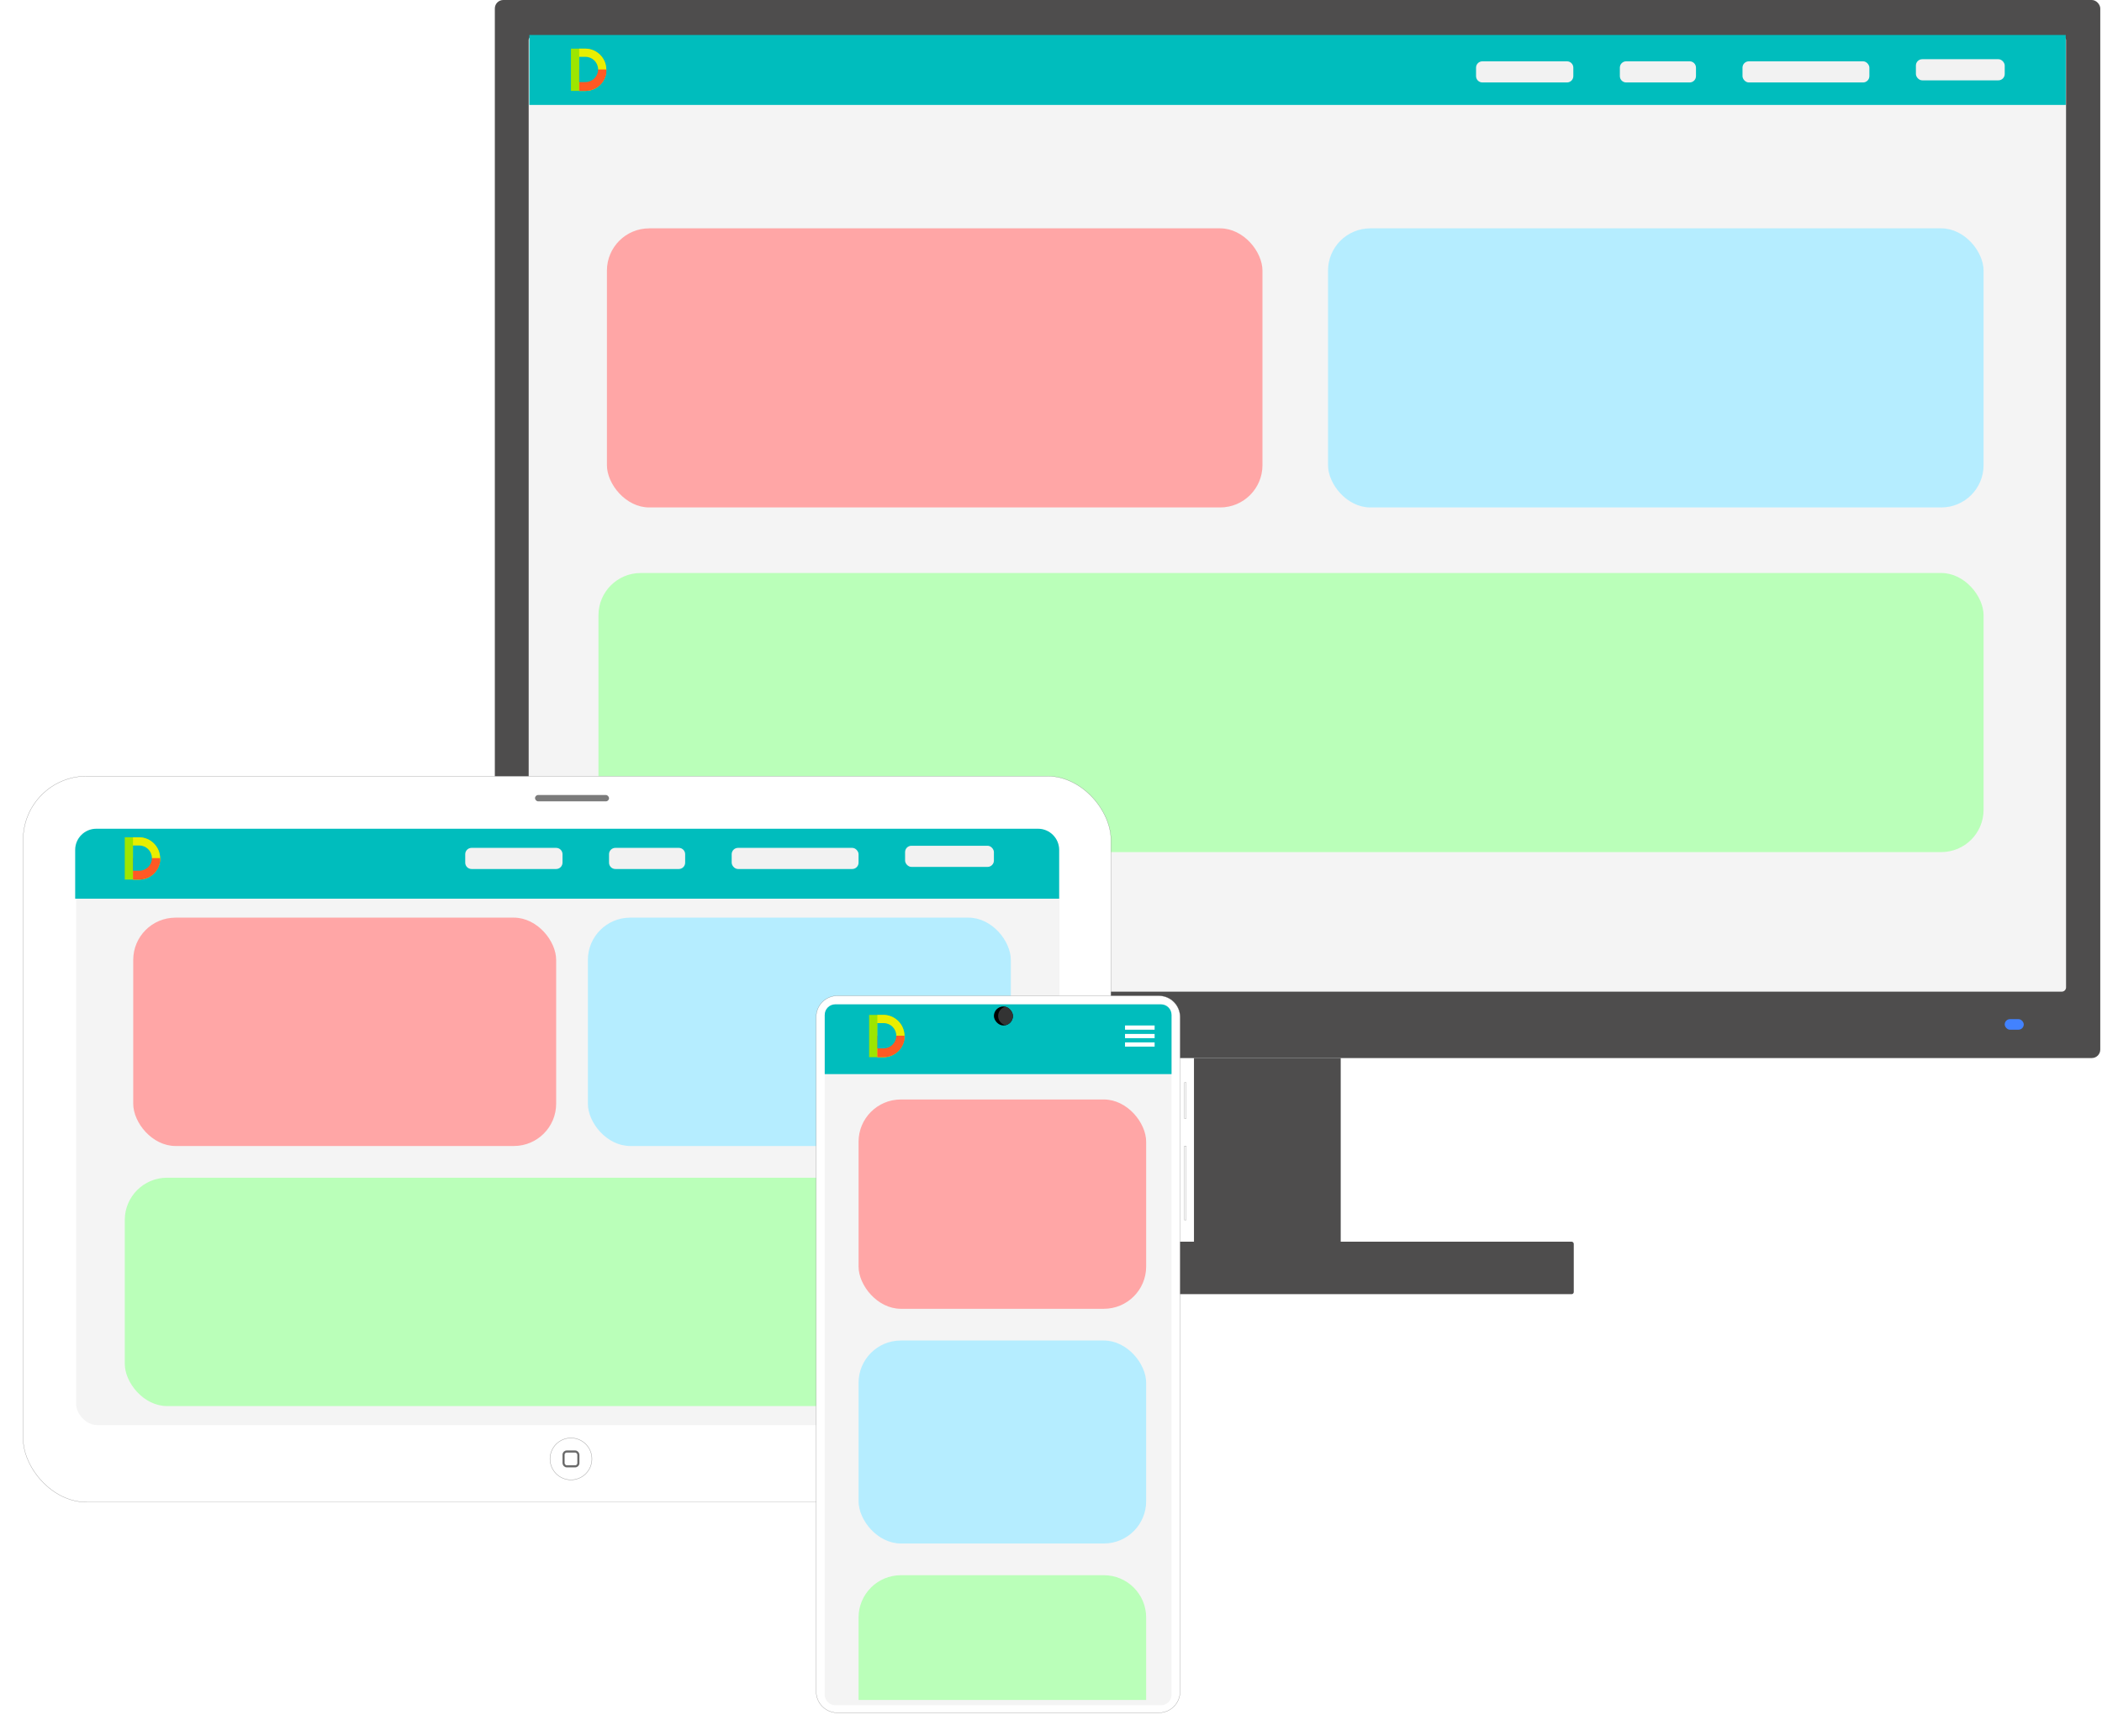 <svg width="994" height="821" viewBox="0 0 994 821" fill="none" xmlns="http://www.w3.org/2000/svg">
<rect x="234" width="759.184" height="500.409" rx="4" fill="#4E4D4D"/>
<g filter="url(#filter0_i_71_62)">
<rect x="250" y="17" width="727" height="452" rx="2" fill="#F4F4F4"/>
</g>
<rect x="250.326" y="16.543" width="726.531" height="33.085" fill="#00BDBD"/>
<rect x="564.612" y="500.409" width="69.388" height="86.848" fill="#4E4D4D"/>
<rect x="458.49" y="587.257" width="285.714" height="24.814" rx="1" fill="#4E4D4D"/>
<rect x="560.05" y="542.05" width="0.9" height="34.9" fill="white" stroke="#686868" stroke-width="0.1"/>
<rect x="560.05" y="512.05" width="0.9" height="16.9" fill="white" stroke="#686868" stroke-width="0.1"/>
<rect x="287" y="108" width="310" height="132" rx="20" fill="#FFA6A6"/>
<rect x="628" y="108" width="310" height="132" rx="20" fill="#B5EDFF"/>
<rect x="283" y="271" width="655" height="132" rx="20" fill="#BAFFB9"/>
<path d="M766 32C766 30.343 767.343 29 769 29H799C800.657 29 802 30.343 802 32V36C802 37.657 800.657 39 799 39H769C767.343 39 766 37.657 766 36V32Z" fill="#F2F2F2"/>
<path d="M698 32C698 30.343 699.343 29 701 29H741C742.657 29 744 30.343 744 32V36C744 37.657 742.657 39 741 39H701C699.343 39 698 37.657 698 36V32Z" fill="#F2F2F2"/>
<rect x="824" y="29" width="60" height="10" rx="3" fill="#F2F2F2"/>
<rect x="906" y="28" width="42" height="10" rx="3" fill="#F2F2F2"/>
<g filter="url(#filter1_d_71_62)">
<rect x="12.95" y="365.087" width="514.386" height="343.356" rx="30.05" fill="white" stroke="#686868" stroke-width="0.1"/>
<g filter="url(#filter2_i_71_62)">
<rect x="38" y="390" width="465" height="282" rx="10" fill="#F4F4F4"/>
</g>
<path d="M37.551 399.951C37.551 394.428 42.028 389.951 47.551 389.951H492.857C498.38 389.951 502.857 394.428 502.857 399.951V423.036H37.551V399.951Z" fill="#00BDBD"/>
</g>
<rect x="63" y="434" width="200" height="108" rx="20" fill="#FFA6A6"/>
<rect x="278" y="434" width="200" height="108" rx="20" fill="#B5EDFF"/>
<rect x="59" y="557" width="419" height="108" rx="20" fill="#BAFFB9"/>
<g filter="url(#filter3_d_71_62)">
<path d="M550 468.95H398C392.45 468.95 387.95 473.45 387.95 479V798C387.95 803.55 392.45 808.05 398 808.05H550C555.55 808.05 560.05 803.55 560.05 798V479C560.05 473.45 555.55 468.95 550 468.95Z" fill="white" stroke="#686868" stroke-width="0.1"/>
<g filter="url(#filter4_i_71_62)">
<path d="M392 478C392 475.239 394.239 473 397 473H551C553.761 473 556 475.239 556 478V799.5C556 802.261 553.761 804.5 551 804.5H397C394.239 804.5 392 802.261 392 799.5V478Z" fill="#F4F4F4"/>
</g>
<path d="M392 478C392 475.239 394.239 473 397 473H551C553.761 473 556 475.239 556 478V506H392V478Z" fill="#00BDBD"/>
</g>
<rect x="406" y="520" width="136" height="99" rx="20" fill="#FFA6A6"/>
<rect x="406" y="634" width="136" height="96" rx="20" fill="#B5EDFF"/>
<path d="M406 765C406 753.954 414.954 745 426 745H522C533.046 745 542 753.954 542 765V804H406V765Z" fill="#BAFFB9"/>
<path d="M288 404C288 402.343 289.343 401 291 401H321C322.657 401 324 402.343 324 404V408C324 409.657 322.657 411 321 411H291C289.343 411 288 409.657 288 408V404Z" fill="#F2F2F2"/>
<path d="M220 404C220 402.343 221.343 401 223 401H263C264.657 401 266 402.343 266 404V408C266 409.657 264.657 411 263 411H223C221.343 411 220 409.657 220 408V404Z" fill="#F2F2F2"/>
<rect x="346" y="401" width="60" height="10" rx="3" fill="#F2F2F2"/>
<rect x="428" y="400" width="42" height="10" rx="3" fill="#F2F2F2"/>
<g clip-path="url(#clip0_71_62)">
<rect x="470" y="476" width="9" height="9" rx="4.5" fill="black"/>
<circle cx="476.5" cy="480.5" r="4.5" fill="#333333"/>
</g>
<rect x="253" y="376" width="35" height="3" rx="1.5" fill="#7B7B7B"/>
<circle cx="270" cy="690" r="9.9" fill="white" stroke="#A5A5A5" stroke-width="0.2"/>
<rect x="266.5" y="686.5" width="7" height="7" rx="1.5" stroke="#6A6A6A"/>
<g filter="url(#filter5_d_71_62)">
<rect x="948" y="482" width="9" height="5" rx="2.5" fill="#4282FF"/>
</g>
<path d="M532 485H546V487H532V485Z" fill="white"/>
<path d="M532 489H546V491H532V489Z" fill="white"/>
<path d="M532 493H546V495H532V493Z" fill="white"/>
<path d="M59 396H65.716C71.239 396 75.716 400.477 75.716 406V406C75.716 411.523 71.239 416 65.716 416H59V396Z" fill="#9DE600"/>
<path d="M62.881 396H65.716C71.239 396 75.716 400.477 75.716 406V406C75.716 411.523 71.239 416 65.716 416H62.881V396Z" fill="#E9EE00"/>
<g clip-path="url(#clip1_71_62)">
<path d="M62.848 396H65.836C71.359 396 75.836 400.477 75.836 406V406C75.836 411.523 71.359 416 65.836 416H62.848V396Z" fill="#FF5924"/>
</g>
<path d="M62.881 399.881H65.866C69.163 399.881 71.836 402.554 71.836 405.851V405.851C71.836 409.148 69.163 411.821 65.866 411.821H62.881V399.881Z" fill="#00BDBD"/>
<path d="M411 480H417.716C423.239 480 427.716 484.477 427.716 490V490C427.716 495.523 423.239 500 417.716 500H411V480Z" fill="#9DE600"/>
<path d="M414.881 480H417.716C423.239 480 427.716 484.477 427.716 490V490C427.716 495.523 423.239 500 417.716 500H414.881V480Z" fill="#E9EE00"/>
<g clip-path="url(#clip2_71_62)">
<path d="M414.737 480H417.836C423.359 480 427.836 484.477 427.836 490V490C427.836 495.523 423.359 500 417.836 500H414.737V480Z" fill="#FF5924"/>
</g>
<path d="M414.881 483.881H417.866C421.163 483.881 423.836 486.554 423.836 489.851V489.851C423.836 493.148 421.163 495.821 417.866 495.821H414.881V483.881Z" fill="#00BDBD"/>
<path d="M270 23H276.716C282.239 23 286.716 27.477 286.716 33V33C286.716 38.523 282.239 43 276.716 43H270V23Z" fill="#9DE600"/>
<path d="M273.881 23H276.716C282.239 23 286.716 27.477 286.716 33V33C286.716 38.523 282.239 43 276.716 43H273.881V23Z" fill="#E9EE00"/>
<g clip-path="url(#clip3_71_62)">
<path d="M273.826 23H276.836C282.359 23 286.836 27.477 286.836 33V33C286.836 38.523 282.359 43 276.836 43H273.826V23Z" fill="#FF5924"/>
</g>
<path d="M273.881 26.881H276.866C280.163 26.881 282.836 29.553 282.836 32.851V32.851C282.836 36.148 280.163 38.821 276.866 38.821H273.881V26.881Z" fill="#00BDBD"/>
<defs>
<filter id="filter0_i_71_62" x="250" y="17" width="727" height="452" filterUnits="userSpaceOnUse" color-interpolation-filters="sRGB">
<feFlood flood-opacity="0" result="BackgroundImageFix"/>
<feBlend mode="normal" in="SourceGraphic" in2="BackgroundImageFix" result="shape"/>
<feColorMatrix in="SourceAlpha" type="matrix" values="0 0 0 0 0 0 0 0 0 0 0 0 0 0 0 0 0 0 127 0" result="hardAlpha"/>
<feOffset/>
<feGaussianBlur stdDeviation="5"/>
<feComposite in2="hardAlpha" operator="arithmetic" k2="-1" k3="1"/>
<feColorMatrix type="matrix" values="0 0 0 0 0.621 0 0 0 0 0.621 0 0 0 0 0.621 0 0 0 1 0"/>
<feBlend mode="normal" in2="shape" result="effect1_innerShadow_71_62"/>
</filter>
<filter id="filter1_d_71_62" x="0.9" y="357.037" width="534.486" height="363.456" filterUnits="userSpaceOnUse" color-interpolation-filters="sRGB">
<feFlood flood-opacity="0" result="BackgroundImageFix"/>
<feColorMatrix in="SourceAlpha" type="matrix" values="0 0 0 0 0 0 0 0 0 0 0 0 0 0 0 0 0 0 127 0" result="hardAlpha"/>
<feOffset dx="-2" dy="2"/>
<feGaussianBlur stdDeviation="5"/>
<feComposite in2="hardAlpha" operator="out"/>
<feColorMatrix type="matrix" values="0 0 0 0 0.55 0 0 0 0 0.55 0 0 0 0 0.55 0 0 0 0.25 0"/>
<feBlend mode="normal" in2="BackgroundImageFix" result="effect1_dropShadow_71_62"/>
<feBlend mode="normal" in="SourceGraphic" in2="effect1_dropShadow_71_62" result="shape"/>
</filter>
<filter id="filter2_i_71_62" x="38" y="390" width="465" height="282" filterUnits="userSpaceOnUse" color-interpolation-filters="sRGB">
<feFlood flood-opacity="0" result="BackgroundImageFix"/>
<feBlend mode="normal" in="SourceGraphic" in2="BackgroundImageFix" result="shape"/>
<feColorMatrix in="SourceAlpha" type="matrix" values="0 0 0 0 0 0 0 0 0 0 0 0 0 0 0 0 0 0 127 0" result="hardAlpha"/>
<feOffset/>
<feGaussianBlur stdDeviation="2.5"/>
<feComposite in2="hardAlpha" operator="arithmetic" k2="-1" k3="1"/>
<feColorMatrix type="matrix" values="0 0 0 0 0.906 0 0 0 0 0.906 0 0 0 0 0.906 0 0 0 1 0"/>
<feBlend mode="normal" in2="shape" result="effect1_innerShadow_71_62"/>
</filter>
<filter id="filter3_d_71_62" x="375.9" y="460.9" width="192.2" height="359.2" filterUnits="userSpaceOnUse" color-interpolation-filters="sRGB">
<feFlood flood-opacity="0" result="BackgroundImageFix"/>
<feColorMatrix in="SourceAlpha" type="matrix" values="0 0 0 0 0 0 0 0 0 0 0 0 0 0 0 0 0 0 127 0" result="hardAlpha"/>
<feOffset dx="-2" dy="2"/>
<feGaussianBlur stdDeviation="5"/>
<feComposite in2="hardAlpha" operator="out"/>
<feColorMatrix type="matrix" values="0 0 0 0 0.55 0 0 0 0 0.55 0 0 0 0 0.55 0 0 0 0.25 0"/>
<feBlend mode="normal" in2="BackgroundImageFix" result="effect1_dropShadow_71_62"/>
<feBlend mode="normal" in="SourceGraphic" in2="effect1_dropShadow_71_62" result="shape"/>
</filter>
<filter id="filter4_i_71_62" x="392" y="473" width="164" height="331.5" filterUnits="userSpaceOnUse" color-interpolation-filters="sRGB">
<feFlood flood-opacity="0" result="BackgroundImageFix"/>
<feBlend mode="normal" in="SourceGraphic" in2="BackgroundImageFix" result="shape"/>
<feColorMatrix in="SourceAlpha" type="matrix" values="0 0 0 0 0 0 0 0 0 0 0 0 0 0 0 0 0 0 127 0" result="hardAlpha"/>
<feOffset/>
<feGaussianBlur stdDeviation="2.5"/>
<feComposite in2="hardAlpha" operator="arithmetic" k2="-1" k3="1"/>
<feColorMatrix type="matrix" values="0 0 0 0 0.904 0 0 0 0 0.904 0 0 0 0 0.904 0 0 0 1 0"/>
<feBlend mode="normal" in2="shape" result="effect1_innerShadow_71_62"/>
</filter>
<filter id="filter5_d_71_62" x="936" y="470" width="33" height="29" filterUnits="userSpaceOnUse" color-interpolation-filters="sRGB">
<feFlood flood-opacity="0" result="BackgroundImageFix"/>
<feColorMatrix in="SourceAlpha" type="matrix" values="0 0 0 0 0 0 0 0 0 0 0 0 0 0 0 0 0 0 127 0" result="hardAlpha"/>
<feMorphology radius="2" operator="dilate" in="SourceAlpha" result="effect1_dropShadow_71_62"/>
<feOffset/>
<feGaussianBlur stdDeviation="5"/>
<feComposite in2="hardAlpha" operator="out"/>
<feColorMatrix type="matrix" values="0 0 0 0 0 0 0 0 0 0.341 0 0 0 0 1 0 0 0 1 0"/>
<feBlend mode="normal" in2="BackgroundImageFix" result="effect1_dropShadow_71_62"/>
<feBlend mode="normal" in="SourceGraphic" in2="effect1_dropShadow_71_62" result="shape"/>
</filter>
<clipPath id="clip0_71_62">
<rect x="470" y="476" width="9" height="9" rx="4.5" fill="white"/>
</clipPath>
<clipPath id="clip1_71_62">
<rect width="12.836" height="10.149" fill="white" transform="translate(62.881 405.851)"/>
</clipPath>
<clipPath id="clip2_71_62">
<rect width="12.836" height="10.149" fill="white" transform="translate(414.881 489.851)"/>
</clipPath>
<clipPath id="clip3_71_62">
<rect width="12.836" height="10.149" fill="white" transform="translate(273.881 32.851)"/>
</clipPath>
</defs>
</svg>
